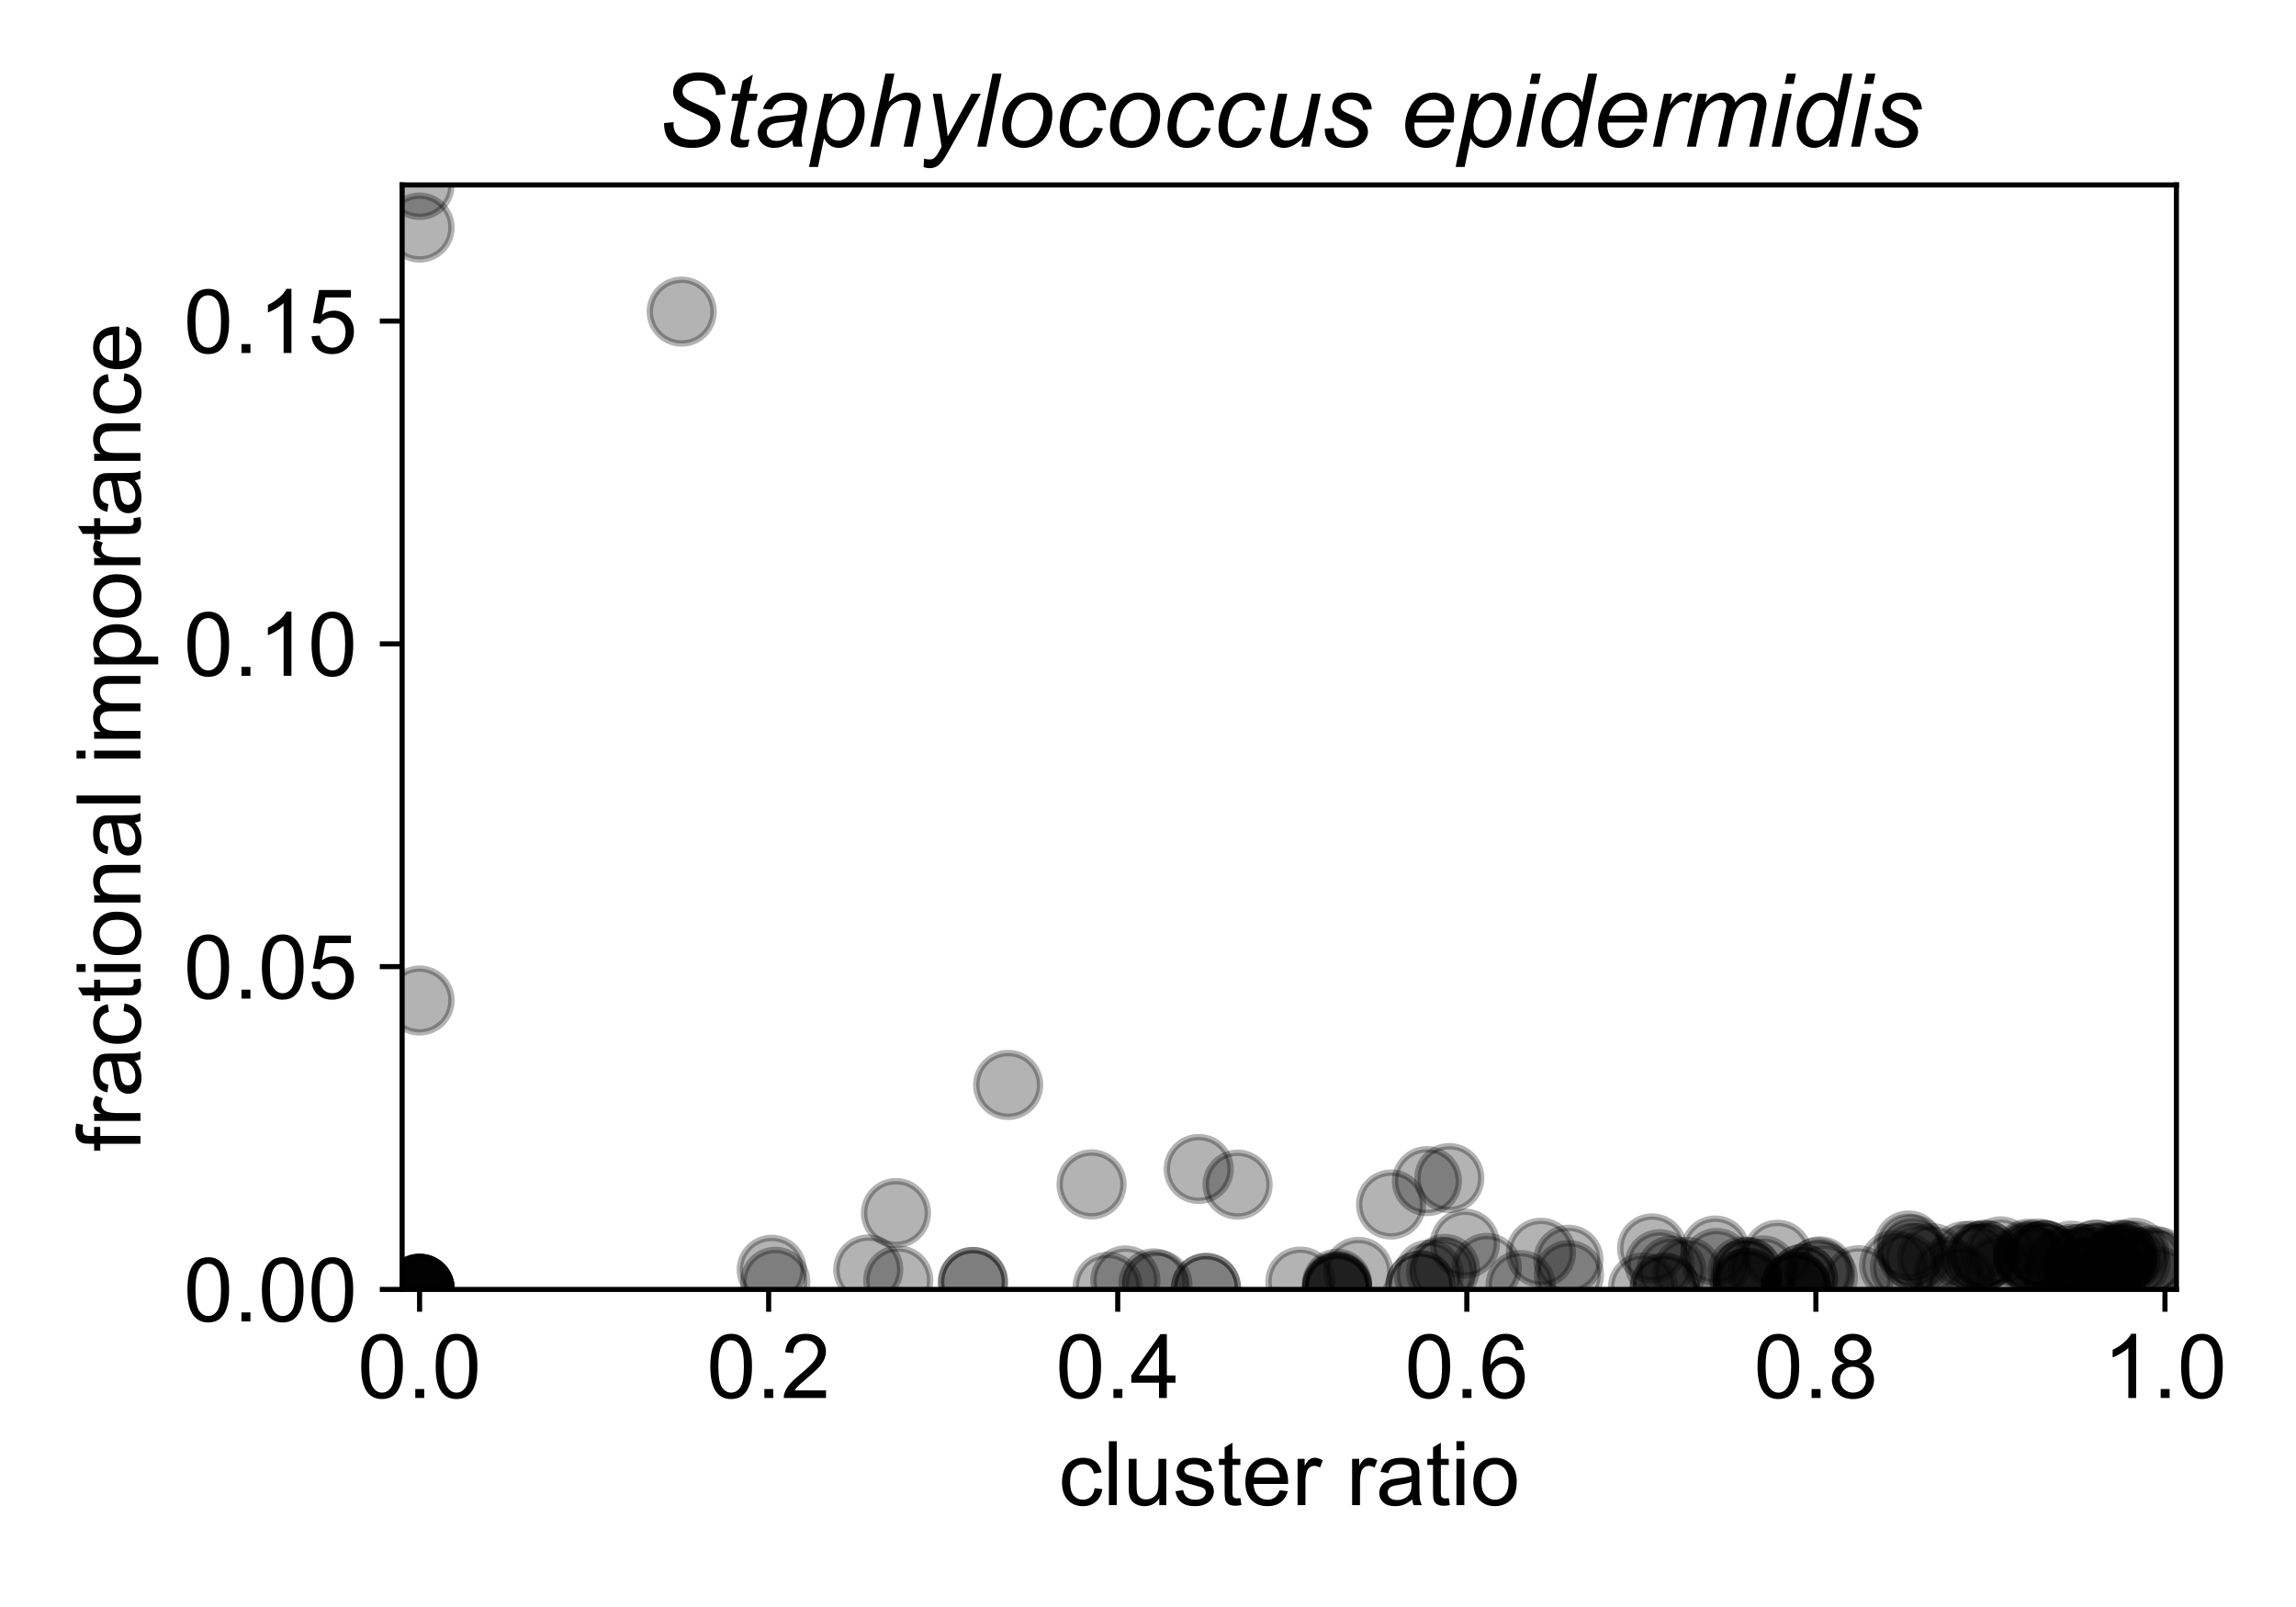 <?xml version="1.0" encoding="utf-8" standalone="no"?>
<!DOCTYPE svg PUBLIC "-//W3C//DTD SVG 1.1//EN"
  "http://www.w3.org/Graphics/SVG/1.1/DTD/svg11.dtd">
<!-- Created with matplotlib (https://matplotlib.org/) -->
<svg height="252pt" version="1.1" viewBox="0 0 360 252" width="360pt" xmlns="http://www.w3.org/2000/svg" xmlns:xlink="http://www.w3.org/1999/xlink">
 <defs>
  <style type="text/css">
*{stroke-linecap:butt;stroke-linejoin:round;}
  </style>
 </defs>
 <g id="figure_1">
  <g id="patch_1">
   <path d="M 0 252 
L 360 252 
L 360 0 
L 0 0 
z
" style="fill:#ffffff;"/>
  </g>
  <g id="axes_1">
   <g id="patch_2">
    <path d="M 63.05 202.2 
L 341.249 202.2 
L 341.249 29.003 
L 63.05 29.003 
z
" style="fill:#ffffff;"/>
   </g>
   <g id="PathCollection_1">
    <defs>
     <path d="M 0 5 
C 1.326 5 2.598 4.473 3.536 3.536 
C 4.473 2.598 5 1.326 5 0 
C 5 -1.326 4.473 -2.598 3.536 -3.536 
C 2.598 -4.473 1.326 -5 0 -5 
C -1.326 -5 -2.598 -4.473 -3.536 -3.536 
C -4.473 -2.598 -5 -1.326 -5 0 
C -5 1.326 -4.473 2.598 -3.536 3.536 
C -2.598 4.473 -1.326 5 0 5 
z
" id="mccf6f6d7d6" style="stroke:#000000;stroke-opacity:0.3;"/>
    </defs>
    <g clip-path="url(#pdf415bb536)">
     <use style="fill-opacity:0.3;stroke:#000000;stroke-opacity:0.3;" x="325.851" xlink:href="#mccf6f6d7d6" y="197.903"/>
     <use style="fill-opacity:0.3;stroke:#000000;stroke-opacity:0.3;" x="296.988" xlink:href="#mccf6f6d7d6" y="198.38"/>
     <use style="fill-opacity:0.3;stroke:#000000;stroke-opacity:0.3;" x="291.385" xlink:href="#mccf6f6d7d6" y="200.76"/>
     <use style="fill-opacity:0.3;stroke:#000000;stroke-opacity:0.3;" x="333.224" xlink:href="#mccf6f6d7d6" y="197.667"/>
     <use style="fill-opacity:0.3;stroke:#000000;stroke-opacity:0.3;" x="299.899" xlink:href="#mccf6f6d7d6" y="196.753"/>
     <use style="fill-opacity:0.3;stroke:#000000;stroke-opacity:0.3;" x="318.17" xlink:href="#mccf6f6d7d6" y="197.573"/>
     <use style="fill-opacity:0.3;stroke:#000000;stroke-opacity:0.3;" x="324.758" xlink:href="#mccf6f6d7d6" y="196.913"/>
     <use style="fill-opacity:0.3;stroke:#000000;stroke-opacity:0.3;" x="309.221" xlink:href="#mccf6f6d7d6" y="196.874"/>
     <use style="fill-opacity:0.3;stroke:#000000;stroke-opacity:0.3;" x="305.551" xlink:href="#mccf6f6d7d6" y="199.453"/>
     <use style="fill-opacity:0.3;stroke:#000000;stroke-opacity:0.3;" x="212.991" xlink:href="#mccf6f6d7d6" y="199.452"/>
     <use style="fill-opacity:0.3;stroke:#000000;stroke-opacity:0.3;" x="300.697" xlink:href="#mccf6f6d7d6" y="197.268"/>
     <use style="fill-opacity:0.3;stroke:#000000;stroke-opacity:0.3;" x="285" xlink:href="#mccf6f6d7d6" y="199.527"/>
     <use style="fill-opacity:0.3;stroke:#000000;stroke-opacity:0.3;" x="203.891" xlink:href="#mccf6f6d7d6" y="200.968"/>
     <use style="fill-opacity:0.3;stroke:#000000;stroke-opacity:0.3;" x="65.787" xlink:href="#mccf6f6d7d6" y="35.687"/>
     <use style="fill-opacity:0.3;stroke:#000000;stroke-opacity:0.3;" x="65.787" xlink:href="#mccf6f6d7d6" y="29.003"/>
     <use style="fill-opacity:0.3;stroke:#000000;stroke-opacity:0.3;" x="194.053" xlink:href="#mccf6f6d7d6" y="185.766"/>
     <use style="fill-opacity:0.3;stroke:#000000;stroke-opacity:0.3;" x="227.245" xlink:href="#mccf6f6d7d6" y="184.739"/>
     <use style="fill-opacity:0.3;stroke:#000000;stroke-opacity:0.3;" x="313.697" xlink:href="#mccf6f6d7d6" y="196.231"/>
     <use style="fill-opacity:0.3;stroke:#000000;stroke-opacity:0.3;" x="338.513" xlink:href="#mccf6f6d7d6" y="200.976"/>
     <use style="fill-opacity:0.3;stroke:#000000;stroke-opacity:0.3;" x="332.655" xlink:href="#mccf6f6d7d6" y="197.667"/>
     <use style="fill-opacity:0.3;stroke:#000000;stroke-opacity:0.3;" x="326.092" xlink:href="#mccf6f6d7d6" y="201.705"/>
     <use style="fill-opacity:0.3;stroke:#000000;stroke-opacity:0.3;" x="209.645" xlink:href="#mccf6f6d7d6" y="201.294"/>
     <use style="fill-opacity:0.3;stroke:#000000;stroke-opacity:0.3;" x="241.614" xlink:href="#mccf6f6d7d6" y="196.45"/>
     <use style="fill-opacity:0.3;stroke:#000000;stroke-opacity:0.3;" x="332.533" xlink:href="#mccf6f6d7d6" y="196.738"/>
     <use style="fill-opacity:0.3;stroke:#000000;stroke-opacity:0.3;" x="140.483" xlink:href="#mccf6f6d7d6" y="190.224"/>
     <use style="fill-opacity:0.3;stroke:#000000;stroke-opacity:0.3;" x="65.787" xlink:href="#mccf6f6d7d6" y="156.89"/>
     <use style="fill-opacity:0.3;stroke:#000000;stroke-opacity:0.3;" x="326.092" xlink:href="#mccf6f6d7d6" y="201.705"/>
     <use style="fill-opacity:0.3;stroke:#000000;stroke-opacity:0.3;" x="311.245" xlink:href="#mccf6f6d7d6" y="196.787"/>
     <use style="fill-opacity:0.3;stroke:#000000;stroke-opacity:0.3;" x="311.245" xlink:href="#mccf6f6d7d6" y="196.787"/>
     <use style="fill-opacity:0.3;stroke:#000000;stroke-opacity:0.3;" x="320.487" xlink:href="#mccf6f6d7d6" y="196.826"/>
     <use style="fill-opacity:0.3;stroke:#000000;stroke-opacity:0.3;" x="328.67" xlink:href="#mccf6f6d7d6" y="196.758"/>
     <use style="fill-opacity:0.3;stroke:#000000;stroke-opacity:0.3;" x="328.67" xlink:href="#mccf6f6d7d6" y="196.758"/>
     <use style="fill-opacity:0.3;stroke:#000000;stroke-opacity:0.3;" x="320.487" xlink:href="#mccf6f6d7d6" y="196.826"/>
     <use style="fill-opacity:0.3;stroke:#000000;stroke-opacity:0.3;" x="332.655" xlink:href="#mccf6f6d7d6" y="197.667"/>
     <use style="fill-opacity:0.3;stroke:#000000;stroke-opacity:0.3;" x="326.47" xlink:href="#mccf6f6d7d6" y="197.415"/>
     <use style="fill-opacity:0.3;stroke:#000000;stroke-opacity:0.3;" x="223.735" xlink:href="#mccf6f6d7d6" y="185.214"/>
     <use style="fill-opacity:0.3;stroke:#000000;stroke-opacity:0.3;" x="187.952" xlink:href="#mccf6f6d7d6" y="183.311"/>
     <use style="fill-opacity:0.3;stroke:#000000;stroke-opacity:0.3;" x="245.998" xlink:href="#mccf6f6d7d6" y="199.946"/>
     <use style="fill-opacity:0.3;stroke:#000000;stroke-opacity:0.3;" x="307.499" xlink:href="#mccf6f6d7d6" y="200.851"/>
     <use style="fill-opacity:0.3;stroke:#000000;stroke-opacity:0.3;" x="65.787" xlink:href="#mccf6f6d7d6" y="202.189"/>
     <use style="fill-opacity:0.3;stroke:#000000;stroke-opacity:0.3;" x="313.357" xlink:href="#mccf6f6d7d6" y="199.19"/>
     <use style="fill-opacity:0.3;stroke:#000000;stroke-opacity:0.3;" x="65.787" xlink:href="#mccf6f6d7d6" y="202.151"/>
     <use style="fill-opacity:0.3;stroke:#000000;stroke-opacity:0.3;" x="264.573" xlink:href="#mccf6f6d7d6" y="199.459"/>
     <use style="fill-opacity:0.3;stroke:#000000;stroke-opacity:0.3;" x="278.697" xlink:href="#mccf6f6d7d6" y="196.766"/>
     <use style="fill-opacity:0.3;stroke:#000000;stroke-opacity:0.3;" x="229.683" xlink:href="#mccf6f6d7d6" y="195.02"/>
     <use style="fill-opacity:0.3;stroke:#000000;stroke-opacity:0.3;" x="334.856" xlink:href="#mccf6f6d7d6" y="197.959"/>
     <use style="fill-opacity:0.3;stroke:#000000;stroke-opacity:0.3;" x="317.958" xlink:href="#mccf6f6d7d6" y="196.871"/>
     <use style="fill-opacity:0.3;stroke:#000000;stroke-opacity:0.3;" x="332.008" xlink:href="#mccf6f6d7d6" y="197.55"/>
     <use style="fill-opacity:0.3;stroke:#000000;stroke-opacity:0.3;" x="332.801" xlink:href="#mccf6f6d7d6" y="196.844"/>
     <use style="fill-opacity:0.3;stroke:#000000;stroke-opacity:0.3;" x="274.031" xlink:href="#mccf6f6d7d6" y="201.152"/>
     <use style="fill-opacity:0.3;stroke:#000000;stroke-opacity:0.3;" x="319.585" xlink:href="#mccf6f6d7d6" y="196.56"/>
     <use style="fill-opacity:0.3;stroke:#000000;stroke-opacity:0.3;" x="273.582" xlink:href="#mccf6f6d7d6" y="201.254"/>
     <use style="fill-opacity:0.3;stroke:#000000;stroke-opacity:0.3;" x="152.555" xlink:href="#mccf6f6d7d6" y="201.034"/>
     <use style="fill-opacity:0.3;stroke:#000000;stroke-opacity:0.3;" x="173.681" xlink:href="#mccf6f6d7d6" y="201.789"/>
     <use style="fill-opacity:0.3;stroke:#000000;stroke-opacity:0.3;" x="209.645" xlink:href="#mccf6f6d7d6" y="201.873"/>
     <use style="fill-opacity:0.3;stroke:#000000;stroke-opacity:0.3;" x="65.787" xlink:href="#mccf6f6d7d6" y="202.108"/>
     <use style="fill-opacity:0.3;stroke:#000000;stroke-opacity:0.3;" x="65.787" xlink:href="#mccf6f6d7d6" y="202.114"/>
     <use style="fill-opacity:0.3;stroke:#000000;stroke-opacity:0.3;" x="121.003" xlink:href="#mccf6f6d7d6" y="199.118"/>
     <use style="fill-opacity:0.3;stroke:#000000;stroke-opacity:0.3;" x="176.447" xlink:href="#mccf6f6d7d6" y="200.793"/>
     <use style="fill-opacity:0.3;stroke:#000000;stroke-opacity:0.3;" x="181.478" xlink:href="#mccf6f6d7d6" y="201.463"/>
     <use style="fill-opacity:0.3;stroke:#000000;stroke-opacity:0.3;" x="326.092" xlink:href="#mccf6f6d7d6" y="201.504"/>
     <use style="fill-opacity:0.3;stroke:#000000;stroke-opacity:0.3;" x="136.14" xlink:href="#mccf6f6d7d6" y="199.069"/>
     <use style="fill-opacity:0.3;stroke:#000000;stroke-opacity:0.3;" x="140.843" xlink:href="#mccf6f6d7d6" y="200.772"/>
     <use style="fill-opacity:0.3;stroke:#000000;stroke-opacity:0.3;" x="121.566" xlink:href="#mccf6f6d7d6" y="201.01"/>
     <use style="fill-opacity:0.3;stroke:#000000;stroke-opacity:0.3;" x="180.874" xlink:href="#mccf6f6d7d6" y="201.25"/>
     <use style="fill-opacity:0.3;stroke:#000000;stroke-opacity:0.3;" x="257.598" xlink:href="#mccf6f6d7d6" y="201.907"/>
     <use style="fill-opacity:0.3;stroke:#000000;stroke-opacity:0.3;" x="281.575" xlink:href="#mccf6f6d7d6" y="201.773"/>
     <use style="fill-opacity:0.3;stroke:#000000;stroke-opacity:0.3;" x="65.787" xlink:href="#mccf6f6d7d6" y="202.087"/>
     <use style="fill-opacity:0.3;stroke:#000000;stroke-opacity:0.3;" x="299.797" xlink:href="#mccf6f6d7d6" y="195.946"/>
     <use style="fill-opacity:0.3;stroke:#000000;stroke-opacity:0.3;" x="273.211" xlink:href="#mccf6f6d7d6" y="199.388"/>
     <use style="fill-opacity:0.3;stroke:#000000;stroke-opacity:0.3;" x="282.708" xlink:href="#mccf6f6d7d6" y="200.541"/>
     <use style="fill-opacity:0.3;stroke:#000000;stroke-opacity:0.3;" x="285.36" xlink:href="#mccf6f6d7d6" y="199.364"/>
     <use style="fill-opacity:0.3;stroke:#000000;stroke-opacity:0.3;" x="326.092" xlink:href="#mccf6f6d7d6" y="201.923"/>
     <use style="fill-opacity:0.3;stroke:#000000;stroke-opacity:0.3;" x="65.787" xlink:href="#mccf6f6d7d6" y="202.105"/>
     <use style="fill-opacity:0.3;stroke:#000000;stroke-opacity:0.3;" x="65.787" xlink:href="#mccf6f6d7d6" y="202.087"/>
     <use style="fill-opacity:0.3;stroke:#000000;stroke-opacity:0.3;" x="189.094" xlink:href="#mccf6f6d7d6" y="201.96"/>
     <use style="fill-opacity:0.3;stroke:#000000;stroke-opacity:0.3;" x="336.905" xlink:href="#mccf6f6d7d6" y="197.875"/>
     <use style="fill-opacity:0.3;stroke:#000000;stroke-opacity:0.3;" x="322.777" xlink:href="#mccf6f6d7d6" y="198.036"/>
     <use style="fill-opacity:0.3;stroke:#000000;stroke-opacity:0.3;" x="282.708" xlink:href="#mccf6f6d7d6" y="200.541"/>
     <use style="fill-opacity:0.3;stroke:#000000;stroke-opacity:0.3;" x="245.923" xlink:href="#mccf6f6d7d6" y="197.543"/>
     <use style="fill-opacity:0.3;stroke:#000000;stroke-opacity:0.3;" x="332.008" xlink:href="#mccf6f6d7d6" y="197.55"/>
     <use style="fill-opacity:0.3;stroke:#000000;stroke-opacity:0.3;" x="331.31" xlink:href="#mccf6f6d7d6" y="199.803"/>
     <use style="fill-opacity:0.3;stroke:#000000;stroke-opacity:0.3;" x="209.645" xlink:href="#mccf6f6d7d6" y="201.882"/>
     <use style="fill-opacity:0.3;stroke:#000000;stroke-opacity:0.3;" x="209.645" xlink:href="#mccf6f6d7d6" y="201.621"/>
     <use style="fill-opacity:0.3;stroke:#000000;stroke-opacity:0.3;" x="152.555" xlink:href="#mccf6f6d7d6" y="201.034"/>
     <use style="fill-opacity:0.3;stroke:#000000;stroke-opacity:0.3;" x="222.723" xlink:href="#mccf6f6d7d6" y="201.58"/>
     <use style="fill-opacity:0.3;stroke:#000000;stroke-opacity:0.3;" x="226.564" xlink:href="#mccf6f6d7d6" y="198.988"/>
     <use style="fill-opacity:0.3;stroke:#000000;stroke-opacity:0.3;" x="233.126" xlink:href="#mccf6f6d7d6" y="198.826"/>
     <use style="fill-opacity:0.3;stroke:#000000;stroke-opacity:0.3;" x="329.809" xlink:href="#mccf6f6d7d6" y="198.489"/>
     <use style="fill-opacity:0.3;stroke:#000000;stroke-opacity:0.3;" x="326.092" xlink:href="#mccf6f6d7d6" y="199.405"/>
     <use style="fill-opacity:0.3;stroke:#000000;stroke-opacity:0.3;" x="310.22" xlink:href="#mccf6f6d7d6" y="197.44"/>
     <use style="fill-opacity:0.3;stroke:#000000;stroke-opacity:0.3;" x="65.787" xlink:href="#mccf6f6d7d6" y="202.187"/>
     <use style="fill-opacity:0.3;stroke:#000000;stroke-opacity:0.3;" x="299.256" xlink:href="#mccf6f6d7d6" y="195.31"/>
     <use style="fill-opacity:0.3;stroke:#000000;stroke-opacity:0.3;" x="326.361" xlink:href="#mccf6f6d7d6" y="199.554"/>
     <use style="fill-opacity:0.3;stroke:#000000;stroke-opacity:0.3;" x="262.083" xlink:href="#mccf6f6d7d6" y="199.258"/>
     <use style="fill-opacity:0.3;stroke:#000000;stroke-opacity:0.3;" x="268.952" xlink:href="#mccf6f6d7d6" y="196.1"/>
     <use style="fill-opacity:0.3;stroke:#000000;stroke-opacity:0.3;" x="308.019" xlink:href="#mccf6f6d7d6" y="196.974"/>
     <use style="fill-opacity:0.3;stroke:#000000;stroke-opacity:0.3;" x="338.44" xlink:href="#mccf6f6d7d6" y="197.892"/>
     <use style="fill-opacity:0.3;stroke:#000000;stroke-opacity:0.3;" x="328.45" xlink:href="#mccf6f6d7d6" y="197.384"/>
     <use style="fill-opacity:0.3;stroke:#000000;stroke-opacity:0.3;" x="274.031" xlink:href="#mccf6f6d7d6" y="201.152"/>
     <use style="fill-opacity:0.3;stroke:#000000;stroke-opacity:0.3;" x="225.975" xlink:href="#mccf6f6d7d6" y="199.457"/>
     <use style="fill-opacity:0.3;stroke:#000000;stroke-opacity:0.3;" x="302.954" xlink:href="#mccf6f6d7d6" y="197.296"/>
     <use style="fill-opacity:0.3;stroke:#000000;stroke-opacity:0.3;" x="224.031" xlink:href="#mccf6f6d7d6" y="199.876"/>
     <use style="fill-opacity:0.3;stroke:#000000;stroke-opacity:0.3;" x="334.665" xlink:href="#mccf6f6d7d6" y="196.44"/>
     <use style="fill-opacity:0.3;stroke:#000000;stroke-opacity:0.3;" x="276.437" xlink:href="#mccf6f6d7d6" y="199.222"/>
     <use style="fill-opacity:0.3;stroke:#000000;stroke-opacity:0.3;" x="285.806" xlink:href="#mccf6f6d7d6" y="200.312"/>
     <use style="fill-opacity:0.3;stroke:#000000;stroke-opacity:0.3;" x="281.575" xlink:href="#mccf6f6d7d6" y="201.833"/>
     <use style="fill-opacity:0.3;stroke:#000000;stroke-opacity:0.3;" x="281.575" xlink:href="#mccf6f6d7d6" y="201.833"/>
     <use style="fill-opacity:0.3;stroke:#000000;stroke-opacity:0.3;" x="326.092" xlink:href="#mccf6f6d7d6" y="197.405"/>
     <use style="fill-opacity:0.3;stroke:#000000;stroke-opacity:0.3;" x="281.575" xlink:href="#mccf6f6d7d6" y="201.547"/>
     <use style="fill-opacity:0.3;stroke:#000000;stroke-opacity:0.3;" x="261.016" xlink:href="#mccf6f6d7d6" y="202.034"/>
     <use style="fill-opacity:0.3;stroke:#000000;stroke-opacity:0.3;" x="318.093" xlink:href="#mccf6f6d7d6" y="197.082"/>
     <use style="fill-opacity:0.3;stroke:#000000;stroke-opacity:0.3;" x="310.703" xlink:href="#mccf6f6d7d6" y="196.956"/>
     <use style="fill-opacity:0.3;stroke:#000000;stroke-opacity:0.3;" x="323.74" xlink:href="#mccf6f6d7d6" y="197.69"/>
     <use style="fill-opacity:0.3;stroke:#000000;stroke-opacity:0.3;" x="320.487" xlink:href="#mccf6f6d7d6" y="196.826"/>
     <use style="fill-opacity:0.3;stroke:#000000;stroke-opacity:0.3;" x="222.723" xlink:href="#mccf6f6d7d6" y="201.58"/>
     <use style="fill-opacity:0.3;stroke:#000000;stroke-opacity:0.3;" x="65.787" xlink:href="#mccf6f6d7d6" y="202.173"/>
     <use style="fill-opacity:0.3;stroke:#000000;stroke-opacity:0.3;" x="330.332" xlink:href="#mccf6f6d7d6" y="197.039"/>
     <use style="fill-opacity:0.3;stroke:#000000;stroke-opacity:0.3;" x="65.787" xlink:href="#mccf6f6d7d6" y="202.168"/>
     <use style="fill-opacity:0.3;stroke:#000000;stroke-opacity:0.3;" x="274.031" xlink:href="#mccf6f6d7d6" y="199.518"/>
     <use style="fill-opacity:0.3;stroke:#000000;stroke-opacity:0.3;" x="269.151" xlink:href="#mccf6f6d7d6" y="198.052"/>
     <use style="fill-opacity:0.3;stroke:#000000;stroke-opacity:0.3;" x="65.787" xlink:href="#mccf6f6d7d6" y="202.085"/>
     <use style="fill-opacity:0.3;stroke:#000000;stroke-opacity:0.3;" x="189.094" xlink:href="#mccf6f6d7d6" y="201.978"/>
     <use style="fill-opacity:0.3;stroke:#000000;stroke-opacity:0.3;" x="326.092" xlink:href="#mccf6f6d7d6" y="201.934"/>
     <use style="fill-opacity:0.3;stroke:#000000;stroke-opacity:0.3;" x="274.031" xlink:href="#mccf6f6d7d6" y="199.518"/>
     <use style="fill-opacity:0.3;stroke:#000000;stroke-opacity:0.3;" x="65.787" xlink:href="#mccf6f6d7d6" y="202.193"/>
     <use style="fill-opacity:0.3;stroke:#000000;stroke-opacity:0.3;" x="333.431" xlink:href="#mccf6f6d7d6" y="196.884"/>
     <use style="fill-opacity:0.3;stroke:#000000;stroke-opacity:0.3;" x="238.417" xlink:href="#mccf6f6d7d6" y="201.519"/>
     <use style="fill-opacity:0.3;stroke:#000000;stroke-opacity:0.3;" x="209.645" xlink:href="#mccf6f6d7d6" y="202.028"/>
     <use style="fill-opacity:0.3;stroke:#000000;stroke-opacity:0.3;" x="337.378" xlink:href="#mccf6f6d7d6" y="197.614"/>
     <use style="fill-opacity:0.3;stroke:#000000;stroke-opacity:0.3;" x="65.787" xlink:href="#mccf6f6d7d6" y="202.135"/>
     <use style="fill-opacity:0.3;stroke:#000000;stroke-opacity:0.3;" x="319.076" xlink:href="#mccf6f6d7d6" y="197.755"/>
     <use style="fill-opacity:0.3;stroke:#000000;stroke-opacity:0.3;" x="261.016" xlink:href="#mccf6f6d7d6" y="201.877"/>
     <use style="fill-opacity:0.3;stroke:#000000;stroke-opacity:0.3;" x="298.692" xlink:href="#mccf6f6d7d6" y="198.713"/>
     <use style="fill-opacity:0.3;stroke:#000000;stroke-opacity:0.3;" x="260.232" xlink:href="#mccf6f6d7d6" y="198.254"/>
     <use style="fill-opacity:0.3;stroke:#000000;stroke-opacity:0.3;" x="65.787" xlink:href="#mccf6f6d7d6" y="202.085"/>
     <use style="fill-opacity:0.3;stroke:#000000;stroke-opacity:0.3;" x="106.889" xlink:href="#mccf6f6d7d6" y="48.87"/>
     <use style="fill-opacity:0.3;stroke:#000000;stroke-opacity:0.3;" x="218.108" xlink:href="#mccf6f6d7d6" y="188.888"/>
     <use style="fill-opacity:0.3;stroke:#000000;stroke-opacity:0.3;" x="171.148" xlink:href="#mccf6f6d7d6" y="185.731"/>
     <use style="fill-opacity:0.3;stroke:#000000;stroke-opacity:0.3;" x="259.044" xlink:href="#mccf6f6d7d6" y="195.769"/>
     <use style="fill-opacity:0.3;stroke:#000000;stroke-opacity:0.3;" x="158.073" xlink:href="#mccf6f6d7d6" y="170.133"/>
     <use style="fill-opacity:0.3;stroke:#000000;stroke-opacity:0.3;" x="317.915" xlink:href="#mccf6f6d7d6" y="196.611"/>
    </g>
   </g>
   <g id="matplotlib.axis_1">
    <g id="xtick_1">
     <g id="line2d_1">
      <defs>
       <path d="M 0 0 
L 0 3.5 
" id="m60a0dbb8ca" style="stroke:#000000;stroke-width:0.8;"/>
      </defs>
      <g>
       <use style="stroke:#000000;stroke-width:0.8;" x="65.787" xlink:href="#m60a0dbb8ca" y="202.2"/>
      </g>
     </g>
     <g id="text_1">
      <!-- 0.0 -->
      <defs>
       <path d="M 4.156 35.297 
Q 4.156 48 6.766 55.734 
Q 9.375 63.484 14.516 67.672 
Q 19.672 71.875 27.484 71.875 
Q 33.25 71.875 37.594 69.547 
Q 41.938 67.234 44.766 62.859 
Q 47.609 58.5 49.219 52.219 
Q 50.828 45.953 50.828 35.297 
Q 50.828 22.703 48.234 14.969 
Q 45.656 7.234 40.5 3 
Q 35.359 -1.219 27.484 -1.219 
Q 17.141 -1.219 11.234 6.203 
Q 4.156 15.141 4.156 35.297 
z
M 13.188 35.297 
Q 13.188 17.672 17.312 11.828 
Q 21.438 6 27.484 6 
Q 33.547 6 37.672 11.859 
Q 41.797 17.719 41.797 35.297 
Q 41.797 52.984 37.672 58.781 
Q 33.547 64.594 27.391 64.594 
Q 21.344 64.594 17.719 59.469 
Q 13.188 52.938 13.188 35.297 
z
" id="ArialMT-48"/>
       <path d="M 9.078 0 
L 9.078 10.016 
L 19.094 10.016 
L 19.094 0 
z
" id="ArialMT-46"/>
      </defs>
      <g transform="translate(56.057 219.221)scale(0.14 -0.14)">
       <use xlink:href="#ArialMT-48"/>
       <use x="55.615" xlink:href="#ArialMT-46"/>
       <use x="83.398" xlink:href="#ArialMT-48"/>
      </g>
     </g>
    </g>
    <g id="xtick_2">
     <g id="line2d_2">
      <g>
       <use style="stroke:#000000;stroke-width:0.8;" x="120.52" xlink:href="#m60a0dbb8ca" y="202.2"/>
      </g>
     </g>
     <g id="text_2">
      <!-- 0.2 -->
      <defs>
       <path d="M 50.344 8.453 
L 50.344 0 
L 3.031 0 
Q 2.938 3.172 4.047 6.109 
Q 5.859 10.938 9.828 15.625 
Q 13.812 20.312 21.344 26.469 
Q 33.016 36.031 37.109 41.625 
Q 41.219 47.219 41.219 52.203 
Q 41.219 57.422 37.469 61 
Q 33.734 64.594 27.734 64.594 
Q 21.391 64.594 17.578 60.781 
Q 13.766 56.984 13.719 50.25 
L 4.688 51.172 
Q 5.609 61.281 11.656 66.578 
Q 17.719 71.875 27.938 71.875 
Q 38.234 71.875 44.234 66.156 
Q 50.25 60.453 50.25 52 
Q 50.25 47.703 48.484 43.547 
Q 46.734 39.406 42.656 34.812 
Q 38.578 30.219 29.109 22.219 
Q 21.188 15.578 18.938 13.203 
Q 16.703 10.844 15.234 8.453 
z
" id="ArialMT-50"/>
      </defs>
      <g transform="translate(110.79 219.221)scale(0.14 -0.14)">
       <use xlink:href="#ArialMT-48"/>
       <use x="55.615" xlink:href="#ArialMT-46"/>
       <use x="83.398" xlink:href="#ArialMT-50"/>
      </g>
     </g>
    </g>
    <g id="xtick_3">
     <g id="line2d_3">
      <g>
       <use style="stroke:#000000;stroke-width:0.8;" x="175.254" xlink:href="#m60a0dbb8ca" y="202.2"/>
      </g>
     </g>
     <g id="text_3">
      <!-- 0.4 -->
      <defs>
       <path d="M 32.328 0 
L 32.328 17.141 
L 1.266 17.141 
L 1.266 25.203 
L 33.938 71.578 
L 41.109 71.578 
L 41.109 25.203 
L 50.781 25.203 
L 50.781 17.141 
L 41.109 17.141 
L 41.109 0 
z
M 32.328 25.203 
L 32.328 57.469 
L 9.906 25.203 
z
" id="ArialMT-52"/>
      </defs>
      <g transform="translate(165.524 219.221)scale(0.14 -0.14)">
       <use xlink:href="#ArialMT-48"/>
       <use x="55.615" xlink:href="#ArialMT-46"/>
       <use x="83.398" xlink:href="#ArialMT-52"/>
      </g>
     </g>
    </g>
    <g id="xtick_4">
     <g id="line2d_4">
      <g>
       <use style="stroke:#000000;stroke-width:0.8;" x="229.988" xlink:href="#m60a0dbb8ca" y="202.2"/>
      </g>
     </g>
     <g id="text_4">
      <!-- 0.6 -->
      <defs>
       <path d="M 49.75 54.047 
L 41.016 53.375 
Q 39.844 58.547 37.703 60.891 
Q 34.125 64.656 28.906 64.656 
Q 24.703 64.656 21.531 62.312 
Q 17.391 59.281 14.984 53.469 
Q 12.594 47.656 12.5 36.922 
Q 15.672 41.75 20.266 44.094 
Q 24.859 46.438 29.891 46.438 
Q 38.672 46.438 44.844 39.969 
Q 51.031 33.5 51.031 23.25 
Q 51.031 16.5 48.125 10.719 
Q 45.219 4.938 40.141 1.859 
Q 35.062 -1.219 28.609 -1.219 
Q 17.625 -1.219 10.688 6.859 
Q 3.766 14.938 3.766 33.5 
Q 3.766 54.25 11.422 63.672 
Q 18.109 71.875 29.438 71.875 
Q 37.891 71.875 43.281 67.141 
Q 48.688 62.406 49.75 54.047 
z
M 13.875 23.188 
Q 13.875 18.656 15.797 14.5 
Q 17.719 10.359 21.188 8.172 
Q 24.656 6 28.469 6 
Q 34.031 6 38.031 10.484 
Q 42.047 14.984 42.047 22.703 
Q 42.047 30.125 38.078 34.391 
Q 34.125 38.672 28.125 38.672 
Q 22.172 38.672 18.016 34.391 
Q 13.875 30.125 13.875 23.188 
z
" id="ArialMT-54"/>
      </defs>
      <g transform="translate(220.258 219.221)scale(0.14 -0.14)">
       <use xlink:href="#ArialMT-48"/>
       <use x="55.615" xlink:href="#ArialMT-46"/>
       <use x="83.398" xlink:href="#ArialMT-54"/>
      </g>
     </g>
    </g>
    <g id="xtick_5">
     <g id="line2d_5">
      <g>
       <use style="stroke:#000000;stroke-width:0.8;" x="284.721" xlink:href="#m60a0dbb8ca" y="202.2"/>
      </g>
     </g>
     <g id="text_5">
      <!-- 0.8 -->
      <defs>
       <path d="M 17.672 38.812 
Q 12.203 40.828 9.562 44.531 
Q 6.938 48.25 6.938 53.422 
Q 6.938 61.234 12.547 66.547 
Q 18.172 71.875 27.484 71.875 
Q 36.859 71.875 42.578 66.422 
Q 48.297 60.984 48.297 53.172 
Q 48.297 48.188 45.672 44.5 
Q 43.062 40.828 37.75 38.812 
Q 44.344 36.672 47.781 31.875 
Q 51.219 27.094 51.219 20.453 
Q 51.219 11.281 44.719 5.031 
Q 38.234 -1.219 27.641 -1.219 
Q 17.047 -1.219 10.547 5.047 
Q 4.047 11.328 4.047 20.703 
Q 4.047 27.688 7.594 32.391 
Q 11.141 37.109 17.672 38.812 
z
M 15.922 53.719 
Q 15.922 48.641 19.188 45.406 
Q 22.469 42.188 27.688 42.188 
Q 32.766 42.188 36.016 45.375 
Q 39.266 48.578 39.266 53.219 
Q 39.266 58.062 35.906 61.359 
Q 32.562 64.656 27.594 64.656 
Q 22.562 64.656 19.234 61.422 
Q 15.922 58.203 15.922 53.719 
z
M 13.094 20.656 
Q 13.094 16.891 14.875 13.375 
Q 16.656 9.859 20.172 7.922 
Q 23.688 6 27.734 6 
Q 34.031 6 38.125 10.047 
Q 42.234 14.109 42.234 20.359 
Q 42.234 26.703 38.016 30.859 
Q 33.797 35.016 27.438 35.016 
Q 21.234 35.016 17.156 30.906 
Q 13.094 26.812 13.094 20.656 
z
" id="ArialMT-56"/>
      </defs>
      <g transform="translate(274.991 219.221)scale(0.14 -0.14)">
       <use xlink:href="#ArialMT-48"/>
       <use x="55.615" xlink:href="#ArialMT-46"/>
       <use x="83.398" xlink:href="#ArialMT-56"/>
      </g>
     </g>
    </g>
    <g id="xtick_6">
     <g id="line2d_6">
      <g>
       <use style="stroke:#000000;stroke-width:0.8;" x="339.455" xlink:href="#m60a0dbb8ca" y="202.2"/>
      </g>
     </g>
     <g id="text_6">
      <!-- 1.0 -->
      <defs>
       <path d="M 37.25 0 
L 28.469 0 
L 28.469 56 
Q 25.297 52.984 20.141 49.953 
Q 14.984 46.922 10.891 45.406 
L 10.891 53.906 
Q 18.266 57.375 23.781 62.297 
Q 29.297 67.234 31.594 71.875 
L 37.25 71.875 
z
" id="ArialMT-49"/>
      </defs>
      <g transform="translate(329.725 219.221)scale(0.14 -0.14)">
       <use xlink:href="#ArialMT-49"/>
       <use x="55.615" xlink:href="#ArialMT-46"/>
       <use x="83.398" xlink:href="#ArialMT-48"/>
      </g>
     </g>
    </g>
    <g id="text_7">
     <!-- cluster ratio -->
     <defs>
      <path d="M 40.438 19 
L 49.078 17.875 
Q 47.656 8.938 41.812 3.875 
Q 35.984 -1.172 27.484 -1.172 
Q 16.844 -1.172 10.375 5.781 
Q 3.906 12.75 3.906 25.734 
Q 3.906 34.125 6.688 40.422 
Q 9.469 46.734 15.156 49.875 
Q 20.844 53.031 27.547 53.031 
Q 35.984 53.031 41.359 48.75 
Q 46.734 44.484 48.25 36.625 
L 39.703 35.297 
Q 38.484 40.531 35.375 43.156 
Q 32.281 45.797 27.875 45.797 
Q 21.234 45.797 17.078 41.031 
Q 12.938 36.281 12.938 25.984 
Q 12.938 15.531 16.938 10.797 
Q 20.953 6.062 27.391 6.062 
Q 32.562 6.062 36.031 9.234 
Q 39.5 12.406 40.438 19 
z
" id="ArialMT-99"/>
      <path d="M 6.391 0 
L 6.391 71.578 
L 15.188 71.578 
L 15.188 0 
z
" id="ArialMT-108"/>
      <path d="M 40.578 0 
L 40.578 7.625 
Q 34.516 -1.172 24.125 -1.172 
Q 19.531 -1.172 15.547 0.578 
Q 11.578 2.344 9.641 5 
Q 7.719 7.672 6.938 11.531 
Q 6.391 14.109 6.391 19.734 
L 6.391 51.859 
L 15.188 51.859 
L 15.188 23.094 
Q 15.188 16.219 15.719 13.812 
Q 16.547 10.359 19.234 8.375 
Q 21.922 6.391 25.875 6.391 
Q 29.828 6.391 33.297 8.422 
Q 36.766 10.453 38.203 13.938 
Q 39.656 17.438 39.656 24.078 
L 39.656 51.859 
L 48.438 51.859 
L 48.438 0 
z
" id="ArialMT-117"/>
      <path d="M 3.078 15.484 
L 11.766 16.844 
Q 12.5 11.625 15.844 8.844 
Q 19.188 6.062 25.203 6.062 
Q 31.25 6.062 34.172 8.516 
Q 37.109 10.984 37.109 14.312 
Q 37.109 17.281 34.516 19 
Q 32.719 20.172 25.531 21.969 
Q 15.875 24.422 12.141 26.203 
Q 8.406 27.984 6.469 31.125 
Q 4.547 34.281 4.547 38.094 
Q 4.547 41.547 6.125 44.5 
Q 7.719 47.469 10.453 49.422 
Q 12.5 50.922 16.031 51.969 
Q 19.578 53.031 23.641 53.031 
Q 29.734 53.031 34.344 51.266 
Q 38.969 49.516 41.156 46.5 
Q 43.359 43.5 44.188 38.484 
L 35.594 37.312 
Q 35.016 41.312 32.203 43.547 
Q 29.391 45.797 24.266 45.797 
Q 18.219 45.797 15.625 43.797 
Q 13.031 41.797 13.031 39.109 
Q 13.031 37.406 14.109 36.031 
Q 15.188 34.625 17.484 33.688 
Q 18.797 33.203 25.25 31.453 
Q 34.578 28.953 38.25 27.359 
Q 41.938 25.781 44.031 22.75 
Q 46.141 19.734 46.141 15.234 
Q 46.141 10.844 43.578 6.953 
Q 41.016 3.078 36.172 0.953 
Q 31.344 -1.172 25.25 -1.172 
Q 15.141 -1.172 9.844 3.031 
Q 4.547 7.234 3.078 15.484 
z
" id="ArialMT-115"/>
      <path d="M 25.781 7.859 
L 27.047 0.094 
Q 23.344 -0.688 20.406 -0.688 
Q 15.625 -0.688 12.984 0.828 
Q 10.359 2.344 9.281 4.812 
Q 8.203 7.281 8.203 15.188 
L 8.203 45.016 
L 1.766 45.016 
L 1.766 51.859 
L 8.203 51.859 
L 8.203 64.703 
L 16.938 69.969 
L 16.938 51.859 
L 25.781 51.859 
L 25.781 45.016 
L 16.938 45.016 
L 16.938 14.703 
Q 16.938 10.938 17.406 9.859 
Q 17.875 8.797 18.922 8.156 
Q 19.969 7.516 21.922 7.516 
Q 23.391 7.516 25.781 7.859 
z
" id="ArialMT-116"/>
      <path d="M 42.094 16.703 
L 51.172 15.578 
Q 49.031 7.625 43.219 3.219 
Q 37.406 -1.172 28.375 -1.172 
Q 17 -1.172 10.328 5.828 
Q 3.656 12.844 3.656 25.484 
Q 3.656 38.578 10.391 45.797 
Q 17.141 53.031 27.875 53.031 
Q 38.281 53.031 44.875 45.953 
Q 51.469 38.875 51.469 26.031 
Q 51.469 25.25 51.422 23.688 
L 12.75 23.688 
Q 13.234 15.141 17.578 10.594 
Q 21.922 6.062 28.422 6.062 
Q 33.25 6.062 36.672 8.594 
Q 40.094 11.141 42.094 16.703 
z
M 13.234 30.906 
L 42.188 30.906 
Q 41.609 37.453 38.875 40.719 
Q 34.672 45.797 27.984 45.797 
Q 21.922 45.797 17.797 41.75 
Q 13.672 37.703 13.234 30.906 
z
" id="ArialMT-101"/>
      <path d="M 6.5 0 
L 6.5 51.859 
L 14.406 51.859 
L 14.406 44 
Q 17.438 49.516 20 51.266 
Q 22.562 53.031 25.641 53.031 
Q 30.078 53.031 34.672 50.203 
L 31.641 42.047 
Q 28.422 43.953 25.203 43.953 
Q 22.312 43.953 20.016 42.219 
Q 17.719 40.484 16.75 37.406 
Q 15.281 32.719 15.281 27.156 
L 15.281 0 
z
" id="ArialMT-114"/>
      <path id="ArialMT-32"/>
      <path d="M 40.438 6.391 
Q 35.547 2.25 31.031 0.531 
Q 26.516 -1.172 21.344 -1.172 
Q 12.797 -1.172 8.203 3 
Q 3.609 7.172 3.609 13.672 
Q 3.609 17.484 5.344 20.625 
Q 7.078 23.781 9.891 25.688 
Q 12.703 27.594 16.219 28.562 
Q 18.797 29.25 24.031 29.891 
Q 34.672 31.156 39.703 32.906 
Q 39.75 34.719 39.75 35.203 
Q 39.75 40.578 37.25 42.781 
Q 33.891 45.75 27.25 45.75 
Q 21.047 45.75 18.094 43.578 
Q 15.141 41.406 13.719 35.891 
L 5.125 37.062 
Q 6.297 42.578 8.984 45.969 
Q 11.672 49.359 16.75 51.188 
Q 21.828 53.031 28.516 53.031 
Q 35.156 53.031 39.297 51.469 
Q 43.453 49.906 45.406 47.531 
Q 47.359 45.172 48.141 41.547 
Q 48.578 39.312 48.578 33.453 
L 48.578 21.734 
Q 48.578 9.469 49.141 6.219 
Q 49.703 2.984 51.375 0 
L 42.188 0 
Q 40.828 2.734 40.438 6.391 
z
M 39.703 26.031 
Q 34.906 24.078 25.344 22.703 
Q 19.922 21.922 17.672 20.938 
Q 15.438 19.969 14.203 18.094 
Q 12.984 16.219 12.984 13.922 
Q 12.984 10.406 15.641 8.062 
Q 18.312 5.719 23.438 5.719 
Q 28.516 5.719 32.469 7.938 
Q 36.422 10.156 38.281 14.016 
Q 39.703 17 39.703 22.797 
z
" id="ArialMT-97"/>
      <path d="M 6.641 61.469 
L 6.641 71.578 
L 15.438 71.578 
L 15.438 61.469 
z
M 6.641 0 
L 6.641 51.859 
L 15.438 51.859 
L 15.438 0 
z
" id="ArialMT-105"/>
      <path d="M 3.328 25.922 
Q 3.328 40.328 11.328 47.266 
Q 18.016 53.031 27.641 53.031 
Q 38.328 53.031 45.109 46.016 
Q 51.906 39.016 51.906 26.656 
Q 51.906 16.656 48.906 10.906 
Q 45.906 5.172 40.156 2 
Q 34.422 -1.172 27.641 -1.172 
Q 16.75 -1.172 10.031 5.812 
Q 3.328 12.797 3.328 25.922 
z
M 12.359 25.922 
Q 12.359 15.969 16.703 11.016 
Q 21.047 6.062 27.641 6.062 
Q 34.188 6.062 38.531 11.031 
Q 42.875 16.016 42.875 26.219 
Q 42.875 35.844 38.5 40.797 
Q 34.125 45.75 27.641 45.75 
Q 21.047 45.75 16.703 40.812 
Q 12.359 35.891 12.359 25.922 
z
" id="ArialMT-111"/>
     </defs>
     <g transform="translate(165.973 236.024)scale(0.14 -0.14)">
      <use xlink:href="#ArialMT-99"/>
      <use x="50" xlink:href="#ArialMT-108"/>
      <use x="72.217" xlink:href="#ArialMT-117"/>
      <use x="127.832" xlink:href="#ArialMT-115"/>
      <use x="177.832" xlink:href="#ArialMT-116"/>
      <use x="205.615" xlink:href="#ArialMT-101"/>
      <use x="261.23" xlink:href="#ArialMT-114"/>
      <use x="294.531" xlink:href="#ArialMT-32"/>
      <use x="322.314" xlink:href="#ArialMT-114"/>
      <use x="355.615" xlink:href="#ArialMT-97"/>
      <use x="411.23" xlink:href="#ArialMT-116"/>
      <use x="439.014" xlink:href="#ArialMT-105"/>
      <use x="461.23" xlink:href="#ArialMT-111"/>
     </g>
    </g>
   </g>
   <g id="matplotlib.axis_2">
    <g id="ytick_1">
     <g id="line2d_7">
      <defs>
       <path d="M 0 0 
L -3.5 0 
" id="m3e8a9bcffd" style="stroke:#000000;stroke-width:0.8;"/>
      </defs>
      <g>
       <use style="stroke:#000000;stroke-width:0.8;" x="63.05" xlink:href="#m3e8a9bcffd" y="202.2"/>
      </g>
     </g>
     <g id="text_8">
      <!-- 0.00 -->
      <g transform="translate(28.805 207.21)scale(0.14 -0.14)">
       <use xlink:href="#ArialMT-48"/>
       <use x="55.615" xlink:href="#ArialMT-46"/>
       <use x="83.398" xlink:href="#ArialMT-48"/>
       <use x="139.014" xlink:href="#ArialMT-48"/>
      </g>
     </g>
    </g>
    <g id="ytick_2">
     <g id="line2d_8">
      <g>
       <use style="stroke:#000000;stroke-width:0.8;" x="63.05" xlink:href="#m3e8a9bcffd" y="151.582"/>
      </g>
     </g>
     <g id="text_9">
      <!-- 0.05 -->
      <defs>
       <path d="M 4.156 18.75 
L 13.375 19.531 
Q 14.406 12.797 18.141 9.391 
Q 21.875 6 27.156 6 
Q 33.5 6 37.891 10.781 
Q 42.281 15.578 42.281 23.484 
Q 42.281 31 38.062 35.344 
Q 33.844 39.703 27 39.703 
Q 22.75 39.703 19.328 37.766 
Q 15.922 35.844 13.969 32.766 
L 5.719 33.844 
L 12.641 70.609 
L 48.25 70.609 
L 48.25 62.203 
L 19.672 62.203 
L 15.828 42.969 
Q 22.266 47.469 29.344 47.469 
Q 38.719 47.469 45.156 40.969 
Q 51.609 34.469 51.609 24.266 
Q 51.609 14.547 45.953 7.469 
Q 39.062 -1.219 27.156 -1.219 
Q 17.391 -1.219 11.203 4.25 
Q 5.031 9.719 4.156 18.75 
z
" id="ArialMT-53"/>
      </defs>
      <g transform="translate(28.805 156.593)scale(0.14 -0.14)">
       <use xlink:href="#ArialMT-48"/>
       <use x="55.615" xlink:href="#ArialMT-46"/>
       <use x="83.398" xlink:href="#ArialMT-48"/>
       <use x="139.014" xlink:href="#ArialMT-53"/>
      </g>
     </g>
    </g>
    <g id="ytick_3">
     <g id="line2d_9">
      <g>
       <use style="stroke:#000000;stroke-width:0.8;" x="63.05" xlink:href="#m3e8a9bcffd" y="100.965"/>
      </g>
     </g>
     <g id="text_10">
      <!-- 0.10 -->
      <g transform="translate(28.805 105.975)scale(0.14 -0.14)">
       <use xlink:href="#ArialMT-48"/>
       <use x="55.615" xlink:href="#ArialMT-46"/>
       <use x="83.398" xlink:href="#ArialMT-49"/>
       <use x="139.014" xlink:href="#ArialMT-48"/>
      </g>
     </g>
    </g>
    <g id="ytick_4">
     <g id="line2d_10">
      <g>
       <use style="stroke:#000000;stroke-width:0.8;" x="63.05" xlink:href="#m3e8a9bcffd" y="50.347"/>
      </g>
     </g>
     <g id="text_11">
      <!-- 0.15 -->
      <g transform="translate(28.805 55.358)scale(0.14 -0.14)">
       <use xlink:href="#ArialMT-48"/>
       <use x="55.615" xlink:href="#ArialMT-46"/>
       <use x="83.398" xlink:href="#ArialMT-49"/>
       <use x="139.014" xlink:href="#ArialMT-53"/>
      </g>
     </g>
    </g>
    <g id="text_12">
     <!-- fractional importance -->
     <defs>
      <path d="M 8.688 0 
L 8.688 45.016 
L 0.922 45.016 
L 0.922 51.859 
L 8.688 51.859 
L 8.688 57.375 
Q 8.688 62.594 9.625 65.141 
Q 10.891 68.562 14.078 70.672 
Q 17.281 72.797 23.047 72.797 
Q 26.766 72.797 31.25 71.922 
L 29.938 64.266 
Q 27.203 64.75 24.75 64.75 
Q 20.75 64.75 19.094 63.031 
Q 17.438 61.328 17.438 56.641 
L 17.438 51.859 
L 27.547 51.859 
L 27.547 45.016 
L 17.438 45.016 
L 17.438 0 
z
" id="ArialMT-102"/>
      <path d="M 6.594 0 
L 6.594 51.859 
L 14.5 51.859 
L 14.5 44.484 
Q 20.219 53.031 31 53.031 
Q 35.688 53.031 39.625 51.344 
Q 43.562 49.656 45.516 46.922 
Q 47.469 44.188 48.25 40.438 
Q 48.734 37.984 48.734 31.891 
L 48.734 0 
L 39.938 0 
L 39.938 31.547 
Q 39.938 36.922 38.906 39.578 
Q 37.891 42.234 35.281 43.812 
Q 32.672 45.406 29.156 45.406 
Q 23.531 45.406 19.453 41.844 
Q 15.375 38.281 15.375 28.328 
L 15.375 0 
z
" id="ArialMT-110"/>
      <path d="M 6.594 0 
L 6.594 51.859 
L 14.453 51.859 
L 14.453 44.578 
Q 16.891 48.391 20.938 50.703 
Q 25 53.031 30.172 53.031 
Q 35.938 53.031 39.625 50.641 
Q 43.312 48.25 44.828 43.953 
Q 50.984 53.031 60.844 53.031 
Q 68.562 53.031 72.703 48.75 
Q 76.859 44.484 76.859 35.594 
L 76.859 0 
L 68.109 0 
L 68.109 32.672 
Q 68.109 37.938 67.25 40.25 
Q 66.406 42.578 64.156 43.984 
Q 61.922 45.406 58.891 45.406 
Q 53.422 45.406 49.797 41.766 
Q 46.188 38.141 46.188 30.125 
L 46.188 0 
L 37.406 0 
L 37.406 33.688 
Q 37.406 39.547 35.25 42.469 
Q 33.109 45.406 28.219 45.406 
Q 24.516 45.406 21.359 43.453 
Q 18.219 41.5 16.797 37.734 
Q 15.375 33.984 15.375 26.906 
L 15.375 0 
z
" id="ArialMT-109"/>
      <path d="M 6.594 -19.875 
L 6.594 51.859 
L 14.594 51.859 
L 14.594 45.125 
Q 17.438 49.078 21 51.047 
Q 24.562 53.031 29.641 53.031 
Q 36.281 53.031 41.359 49.609 
Q 46.438 46.188 49.016 39.953 
Q 51.609 33.734 51.609 26.312 
Q 51.609 18.359 48.75 11.984 
Q 45.906 5.609 40.453 2.219 
Q 35.016 -1.172 29 -1.172 
Q 24.609 -1.172 21.109 0.688 
Q 17.625 2.547 15.375 5.375 
L 15.375 -19.875 
z
M 14.547 25.641 
Q 14.547 15.625 18.594 10.844 
Q 22.656 6.062 28.422 6.062 
Q 34.281 6.062 38.453 11.016 
Q 42.625 15.969 42.625 26.375 
Q 42.625 36.281 38.547 41.203 
Q 34.469 46.141 28.812 46.141 
Q 23.188 46.141 18.859 40.891 
Q 14.547 35.641 14.547 25.641 
z
" id="ArialMT-112"/>
     </defs>
     <g transform="translate(22.022 180.572)rotate(-90)scale(0.14 -0.14)">
      <use xlink:href="#ArialMT-102"/>
      <use x="27.783" xlink:href="#ArialMT-114"/>
      <use x="61.084" xlink:href="#ArialMT-97"/>
      <use x="116.699" xlink:href="#ArialMT-99"/>
      <use x="166.699" xlink:href="#ArialMT-116"/>
      <use x="194.482" xlink:href="#ArialMT-105"/>
      <use x="216.699" xlink:href="#ArialMT-111"/>
      <use x="272.314" xlink:href="#ArialMT-110"/>
      <use x="327.93" xlink:href="#ArialMT-97"/>
      <use x="383.545" xlink:href="#ArialMT-108"/>
      <use x="405.762" xlink:href="#ArialMT-32"/>
      <use x="433.545" xlink:href="#ArialMT-105"/>
      <use x="455.762" xlink:href="#ArialMT-109"/>
      <use x="539.062" xlink:href="#ArialMT-112"/>
      <use x="594.678" xlink:href="#ArialMT-111"/>
      <use x="650.293" xlink:href="#ArialMT-114"/>
      <use x="683.594" xlink:href="#ArialMT-116"/>
      <use x="711.377" xlink:href="#ArialMT-97"/>
      <use x="766.992" xlink:href="#ArialMT-110"/>
      <use x="822.607" xlink:href="#ArialMT-99"/>
      <use x="872.607" xlink:href="#ArialMT-101"/>
     </g>
    </g>
   </g>
   <g id="patch_3">
    <path d="M 63.05 202.2 
L 63.05 29.003 
" style="fill:none;stroke:#000000;stroke-linecap:square;stroke-linejoin:miter;stroke-width:0.8;"/>
   </g>
   <g id="patch_4">
    <path d="M 341.249 202.2 
L 341.249 29.003 
" style="fill:none;stroke:#000000;stroke-linecap:square;stroke-linejoin:miter;stroke-width:0.8;"/>
   </g>
   <g id="patch_5">
    <path d="M 63.05 202.2 
L 341.249 202.2 
" style="fill:none;stroke:#000000;stroke-linecap:square;stroke-linejoin:miter;stroke-width:0.8;"/>
   </g>
   <g id="patch_6">
    <path d="M 63.05 29.003 
L 341.249 29.003 
" style="fill:none;stroke:#000000;stroke-linecap:square;stroke-linejoin:miter;stroke-width:0.8;"/>
   </g>
   <g id="text_13">
    <!-- Staphylococcus epidermidis -->
    <defs>
     <path d="M 7.031 23.141 
L 16.406 24.031 
L 16.312 21.531 
Q 16.312 17.391 18.219 13.938 
Q 20.125 10.5 24.516 8.609 
Q 28.906 6.734 34.969 6.734 
Q 43.562 6.734 48.078 10.5 
Q 52.594 14.266 52.594 19.094 
Q 52.594 22.469 50.203 25.25 
Q 47.75 27.984 36.859 32.672 
Q 28.422 36.328 25.344 38.281 
Q 20.516 41.453 18.219 45.188 
Q 15.922 48.922 15.922 53.719 
Q 15.922 59.234 18.938 63.672 
Q 21.969 68.109 27.797 70.453 
Q 33.641 72.797 40.969 72.797 
Q 49.703 72.797 55.703 69.859 
Q 61.719 66.938 64.422 62.047 
Q 67.141 57.172 67.141 52.734 
Q 67.141 52.297 67.094 51.266 
L 57.859 50.531 
Q 57.859 53.562 57.328 55.281 
Q 56.344 58.25 54.297 60.297 
Q 52.25 62.359 48.656 63.594 
Q 45.062 64.844 40.625 64.844 
Q 32.812 64.844 28.469 61.328 
Q 25.141 58.641 25.141 54.203 
Q 25.141 51.562 26.5 49.484 
Q 27.875 47.406 31.453 45.406 
Q 33.984 44 43.5 39.797 
Q 51.219 36.375 54.156 34.422 
Q 58.062 31.844 60.156 28.156 
Q 62.25 24.469 62.25 19.781 
Q 62.25 13.969 58.703 9.062 
Q 55.172 4.156 48.922 1.469 
Q 42.672 -1.219 34.625 -1.219 
Q 22.469 -1.219 14.766 4.078 
Q 7.078 9.375 7.031 23.141 
z
" id="Arial-ItalicMT-83"/>
     <path d="M 23.969 7.172 
L 22.516 -0.047 
Q 19.344 -0.875 16.359 -0.875 
Q 11.078 -0.875 7.953 1.703 
Q 5.609 3.656 5.609 7.031 
Q 5.609 8.734 6.891 14.891 
L 13.188 45.016 
L 6.203 45.016 
L 7.625 51.859 
L 14.594 51.859 
L 17.281 64.594 
L 27.391 70.703 
L 23.438 51.859 
L 32.125 51.859 
L 30.672 45.016 
L 22.016 45.016 
L 16.016 16.359 
Q 14.891 10.891 14.891 9.812 
Q 14.891 8.25 15.797 7.422 
Q 16.703 6.594 18.75 6.594 
Q 21.688 6.594 23.969 7.172 
z
" id="Arial-ItalicMT-116"/>
     <path d="M 38.281 6.453 
Q 33.688 2.484 29.438 0.656 
Q 25.203 -1.172 20.359 -1.172 
Q 13.188 -1.172 8.781 3.047 
Q 4.391 7.281 4.391 13.875 
Q 4.391 18.219 6.359 21.562 
Q 8.344 24.906 11.609 26.922 
Q 14.891 28.953 19.625 29.828 
Q 22.609 30.422 30.938 30.766 
Q 39.266 31.109 42.875 32.516 
Q 43.891 36.141 43.891 38.531 
Q 43.891 41.609 41.656 43.359 
Q 38.578 45.797 32.672 45.797 
Q 27.094 45.797 23.547 43.328 
Q 20.016 40.875 18.406 36.328 
L 9.469 37.109 
Q 12.203 44.828 18.141 48.922 
Q 24.078 53.031 33.109 53.031 
Q 42.719 53.031 48.344 48.438 
Q 52.641 45.016 52.641 39.547 
Q 52.641 35.406 51.422 29.938 
L 48.531 17.047 
Q 47.172 10.891 47.172 7.031 
Q 47.172 4.594 48.25 0 
L 39.312 0 
Q 38.578 2.547 38.281 6.453 
z
M 41.547 26.266 
Q 39.703 25.531 37.578 25.141 
Q 35.453 24.75 30.469 24.312 
Q 22.75 23.641 19.578 22.578 
Q 16.406 21.531 14.797 19.234 
Q 13.188 16.938 13.188 14.156 
Q 13.188 10.453 15.75 8.062 
Q 18.312 5.672 23.047 5.672 
Q 27.438 5.672 31.484 7.984 
Q 35.547 10.297 37.891 14.453 
Q 40.234 18.609 41.547 26.266 
z
" id="Arial-ItalicMT-97"/>
     <path d="M -1.031 -19.875 
L 13.969 51.859 
L 22.125 51.859 
L 20.609 44.625 
Q 25.141 49.359 28.734 51.188 
Q 32.328 53.031 36.328 53.031 
Q 43.75 53.031 48.625 47.625 
Q 53.516 42.234 53.516 32.172 
Q 53.516 24.078 50.828 17.406 
Q 48.141 10.75 44.234 6.688 
Q 40.328 2.641 36.328 0.734 
Q 32.328 -1.172 28.125 -1.172 
Q 18.797 -1.172 13.672 8.297 
L 7.812 -19.875 
z
M 16.453 21.188 
Q 16.453 15.375 17.281 13.141 
Q 18.5 9.969 21.281 8.016 
Q 24.078 6.062 27.734 6.062 
Q 35.359 6.062 40.047 14.625 
Q 44.734 23.188 44.734 32.125 
Q 44.734 38.719 41.578 42.312 
Q 38.422 45.906 33.734 45.906 
Q 30.375 45.906 27.484 44.109 
Q 24.609 42.328 22.141 38.781 
Q 19.672 35.25 18.062 30.125 
Q 16.453 25 16.453 21.188 
z
" id="Arial-ItalicMT-112"/>
     <path d="M 3.328 0 
L 18.266 71.578 
L 27.094 71.578 
L 21.391 44.094 
Q 26.312 48.875 30.562 50.953 
Q 34.812 53.031 39.312 53.031 
Q 45.75 53.031 49.312 49.625 
Q 52.875 46.234 52.875 40.672 
Q 52.875 37.938 51.312 30.609 
L 44.922 0 
L 36.078 0 
L 42.672 31.391 
Q 44.094 38.234 44.094 39.984 
Q 44.094 42.531 42.328 44.141 
Q 40.578 45.75 37.25 45.75 
Q 32.469 45.75 28.125 43.234 
Q 23.781 40.719 21.312 36.344 
Q 18.844 31.984 16.797 22.266 
L 12.156 0 
z
" id="Arial-ItalicMT-104"/>
     <path d="M 0 -20.016 
L 0.531 -11.719 
Q 3.266 -12.5 5.859 -12.5 
Q 8.547 -12.5 10.203 -11.281 
Q 12.359 -9.672 14.891 -5.219 
L 17.719 -0.141 
L 9.078 51.859 
L 17.781 51.859 
L 21.688 25.641 
Q 22.859 17.875 23.688 10.109 
L 46.875 51.859 
L 56.109 51.859 
L 23.047 -6.891 
Q 18.266 -15.484 14.547 -18.266 
Q 10.844 -21.047 6 -21.047 
Q 2.938 -21.047 0 -20.016 
z
" id="Arial-ItalicMT-121"/>
     <path d="M 2.641 0 
L 17.578 71.578 
L 26.422 71.578 
L 11.469 0 
z
" id="Arial-ItalicMT-108"/>
     <path d="M 4.891 19.672 
Q 4.891 34.859 13.812 44.828 
Q 21.188 53.031 33.156 53.031 
Q 42.531 53.031 48.266 47.172 
Q 54 41.312 54 31.344 
Q 54 22.406 50.391 14.719 
Q 46.781 7.031 40.109 2.922 
Q 33.453 -1.172 26.078 -1.172 
Q 20.016 -1.172 15.062 1.406 
Q 10.109 4 7.5 8.734 
Q 4.891 13.484 4.891 19.672 
z
M 13.719 20.562 
Q 13.719 13.234 17.234 9.453 
Q 20.75 5.672 26.172 5.672 
Q 29 5.672 31.781 6.812 
Q 34.578 7.953 36.969 10.297 
Q 39.359 12.641 41.031 15.641 
Q 42.719 18.656 43.75 22.125 
Q 45.266 26.953 45.266 31.391 
Q 45.266 38.422 41.719 42.297 
Q 38.188 46.188 32.812 46.188 
Q 28.656 46.188 25.234 44.203 
Q 21.828 42.234 19.062 38.422 
Q 16.312 34.625 15.016 29.562 
Q 13.719 24.516 13.719 20.562 
z
" id="Arial-ItalicMT-111"/>
     <path d="M 39.109 18.891 
L 47.953 17.969 
Q 44.625 8.25 38.5 3.531 
Q 32.375 -1.172 24.562 -1.172 
Q 16.109 -1.172 10.859 4.297 
Q 5.609 9.766 5.609 19.578 
Q 5.609 28.078 8.984 36.281 
Q 12.359 44.484 18.625 48.75 
Q 24.906 53.031 32.953 53.031 
Q 41.312 53.031 46.188 48.312 
Q 51.078 43.609 51.078 35.844 
L 42.391 35.25 
Q 42.328 40.188 39.516 42.969 
Q 36.719 45.75 32.125 45.75 
Q 26.812 45.75 22.906 42.375 
Q 19 39.016 16.766 32.156 
Q 14.547 25.297 14.547 18.953 
Q 14.547 12.312 17.469 8.984 
Q 20.406 5.672 24.703 5.672 
Q 29 5.672 32.922 8.938 
Q 36.859 12.203 39.109 18.891 
z
" id="Arial-ItalicMT-99"/>
     <path d="M 38.719 9.375 
Q 29.391 -1.172 19.625 -1.172 
Q 13.625 -1.172 9.938 2.266 
Q 6.25 5.719 6.25 10.688 
Q 6.25 13.969 7.906 21.922 
L 14.156 51.859 
L 23 51.859 
L 16.062 18.703 
Q 15.188 14.547 15.188 12.25 
Q 15.188 9.328 16.969 7.688 
Q 18.75 6.062 22.219 6.062 
Q 25.922 6.062 29.469 7.859 
Q 33.016 9.672 35.578 12.75 
Q 38.141 15.828 39.75 20.016 
Q 40.828 22.703 42.234 29.438 
L 46.922 51.859 
L 55.766 51.859 
L 44.922 0 
L 36.766 0 
z
" id="Arial-ItalicMT-117"/>
     <path d="M 4.156 17.719 
L 12.984 18.266 
Q 12.984 14.453 14.156 11.766 
Q 15.328 9.078 18.469 7.375 
Q 21.625 5.672 25.828 5.672 
Q 31.688 5.672 34.609 8.016 
Q 37.547 10.359 37.547 13.531 
Q 37.547 15.828 35.797 17.875 
Q 33.984 19.922 26.969 22.922 
Q 19.969 25.922 18.016 27.156 
Q 14.75 29.156 13.078 31.859 
Q 11.422 34.578 11.422 38.094 
Q 11.422 44.234 16.297 48.625 
Q 21.188 53.031 29.984 53.031 
Q 39.75 53.031 44.844 48.516 
Q 49.953 44 50.141 36.625 
L 41.5 36.031 
Q 41.312 40.719 38.188 43.453 
Q 35.062 46.188 29.344 46.188 
Q 24.75 46.188 22.203 44.094 
Q 19.672 42 19.672 39.547 
Q 19.672 37.109 21.875 35.25 
Q 23.344 33.984 29.438 31.344 
Q 39.594 26.953 42.234 24.422 
Q 46.438 20.359 46.438 14.547 
Q 46.438 10.688 44.062 6.969 
Q 41.703 3.266 36.844 1.047 
Q 31.984 -1.172 25.391 -1.172 
Q 16.406 -1.172 10.109 3.266 
Q 3.812 7.719 4.156 17.719 
z
" id="Arial-ItalicMT-115"/>
     <path id="Arial-ItalicMT-32"/>
     <path d="M 41.406 17.625 
L 50 16.75 
Q 48.141 10.359 41.469 4.594 
Q 34.812 -1.172 25.594 -1.172 
Q 19.828 -1.172 15.016 1.484 
Q 10.203 4.156 7.688 9.234 
Q 5.172 14.312 5.172 20.797 
Q 5.172 29.297 9.094 37.281 
Q 13.031 45.266 19.281 49.141 
Q 25.531 53.031 32.812 53.031 
Q 42.094 53.031 47.625 47.266 
Q 53.172 41.5 53.172 31.547 
Q 53.172 27.734 52.484 23.734 
L 14.312 23.734 
Q 14.109 22.219 14.109 21 
Q 14.109 13.719 17.453 9.891 
Q 20.797 6.062 25.641 6.062 
Q 30.172 6.062 34.562 9.031 
Q 38.969 12.016 41.406 17.625 
z
M 15.719 30.469 
L 44.828 30.469 
Q 44.875 31.844 44.875 32.422 
Q 44.875 39.062 41.547 42.594 
Q 38.234 46.141 33.016 46.141 
Q 27.344 46.141 22.672 42.234 
Q 18.016 38.328 15.719 30.469 
z
" id="Arial-ItalicMT-101"/>
     <path d="M 15.875 61.578 
L 17.969 71.578 
L 26.766 71.578 
L 24.656 61.578 
z
M 2.984 0 
L 13.812 51.859 
L 22.656 51.859 
L 11.812 0 
z
" id="Arial-ItalicMT-105"/>
     <path d="M 38.281 7.516 
Q 30.719 -1.172 22.469 -1.172 
Q 15.094 -1.172 10.188 4.266 
Q 5.281 9.719 5.281 20.062 
Q 5.281 29.547 9.156 37.375 
Q 13.031 45.219 18.859 49.125 
Q 24.703 53.031 30.562 53.031 
Q 40.234 53.031 45.172 43.703 
L 51.031 71.578 
L 59.812 71.578 
L 44.875 0 
L 36.719 0 
z
M 14.062 21.734 
Q 14.062 16.312 15.141 13.188 
Q 16.219 10.062 18.797 7.984 
Q 21.391 5.906 25 5.906 
Q 31 5.906 35.891 12.156 
Q 42.438 20.453 42.438 32.672 
Q 42.438 38.812 39.203 42.281 
Q 35.984 45.75 31.109 45.75 
Q 27.938 45.75 25.312 44.328 
Q 22.703 42.922 20.141 39.531 
Q 17.578 36.141 15.812 30.906 
Q 14.062 25.688 14.062 21.734 
z
" id="Arial-ItalicMT-100"/>
     <path d="M 3.328 0 
L 14.156 51.859 
L 21.969 51.859 
L 19.781 41.266 
Q 23.781 47.266 27.609 50.141 
Q 31.453 53.031 35.453 53.031 
Q 38.094 53.031 41.938 51.125 
L 38.328 42.922 
Q 36.031 44.578 33.297 44.578 
Q 28.656 44.578 23.766 39.406 
Q 18.891 34.234 16.109 20.797 
L 11.719 0 
z
" id="Arial-ItalicMT-114"/>
     <path d="M 3.266 0 
L 14.109 51.859 
L 22.953 51.859 
L 21.141 43.312 
Q 26.078 48.828 29.953 50.922 
Q 33.844 53.031 38.375 53.031 
Q 43.219 53.031 46.453 50.469 
Q 49.703 47.906 50.734 43.312 
Q 54.688 48.188 59.047 50.609 
Q 63.422 53.031 68.266 53.031 
Q 74.75 53.031 78 49.953 
Q 81.25 46.875 81.25 41.312 
Q 81.25 38.922 80.125 33.406 
L 73.141 0 
L 64.312 0 
L 71.438 34.281 
Q 72.359 38.484 72.359 40.281 
Q 72.359 42.828 70.75 44.281 
Q 69.141 45.75 66.219 45.75 
Q 62.25 45.75 58.141 43.359 
Q 54.047 40.969 51.781 37.078 
Q 49.516 33.203 47.797 25.141 
L 42.531 0 
L 33.688 0 
L 41.016 35.016 
Q 41.797 38.578 41.797 40.094 
Q 41.797 42.625 40.203 44.188 
Q 38.625 45.75 36.078 45.75 
Q 32.328 45.75 28.203 43.359 
Q 24.078 40.969 21.484 36.688 
Q 18.891 32.422 17.234 24.516 
L 12.109 0 
z
" id="Arial-ItalicMT-109"/>
    </defs>
    <g transform="translate(102.995 23.003)scale(0.16 -0.16)">
     <use xlink:href="#Arial-ItalicMT-83"/>
     <use x="66.699" xlink:href="#Arial-ItalicMT-116"/>
     <use x="94.482" xlink:href="#Arial-ItalicMT-97"/>
     <use x="150.098" xlink:href="#Arial-ItalicMT-112"/>
     <use x="205.713" xlink:href="#Arial-ItalicMT-104"/>
     <use x="261.328" xlink:href="#Arial-ItalicMT-121"/>
     <use x="311.328" xlink:href="#Arial-ItalicMT-108"/>
     <use x="333.545" xlink:href="#Arial-ItalicMT-111"/>
     <use x="389.16" xlink:href="#Arial-ItalicMT-99"/>
     <use x="439.16" xlink:href="#Arial-ItalicMT-111"/>
     <use x="494.775" xlink:href="#Arial-ItalicMT-99"/>
     <use x="544.775" xlink:href="#Arial-ItalicMT-99"/>
     <use x="594.775" xlink:href="#Arial-ItalicMT-117"/>
     <use x="650.391" xlink:href="#Arial-ItalicMT-115"/>
     <use x="700.391" xlink:href="#Arial-ItalicMT-32"/>
     <use x="728.174" xlink:href="#Arial-ItalicMT-101"/>
     <use x="783.789" xlink:href="#Arial-ItalicMT-112"/>
     <use x="839.404" xlink:href="#Arial-ItalicMT-105"/>
     <use x="861.621" xlink:href="#Arial-ItalicMT-100"/>
     <use x="917.236" xlink:href="#Arial-ItalicMT-101"/>
     <use x="972.852" xlink:href="#Arial-ItalicMT-114"/>
     <use x="1006.152" xlink:href="#Arial-ItalicMT-109"/>
     <use x="1089.453" xlink:href="#Arial-ItalicMT-105"/>
     <use x="1111.67" xlink:href="#Arial-ItalicMT-100"/>
     <use x="1167.285" xlink:href="#Arial-ItalicMT-105"/>
     <use x="1189.502" xlink:href="#Arial-ItalicMT-115"/>
    </g>
   </g>
  </g>
 </g>
 <defs>
  <clipPath id="pdf415bb536">
   <rect height="173.197" width="278.199" x="63.05" y="29.003"/>
  </clipPath>
 </defs>
</svg>
